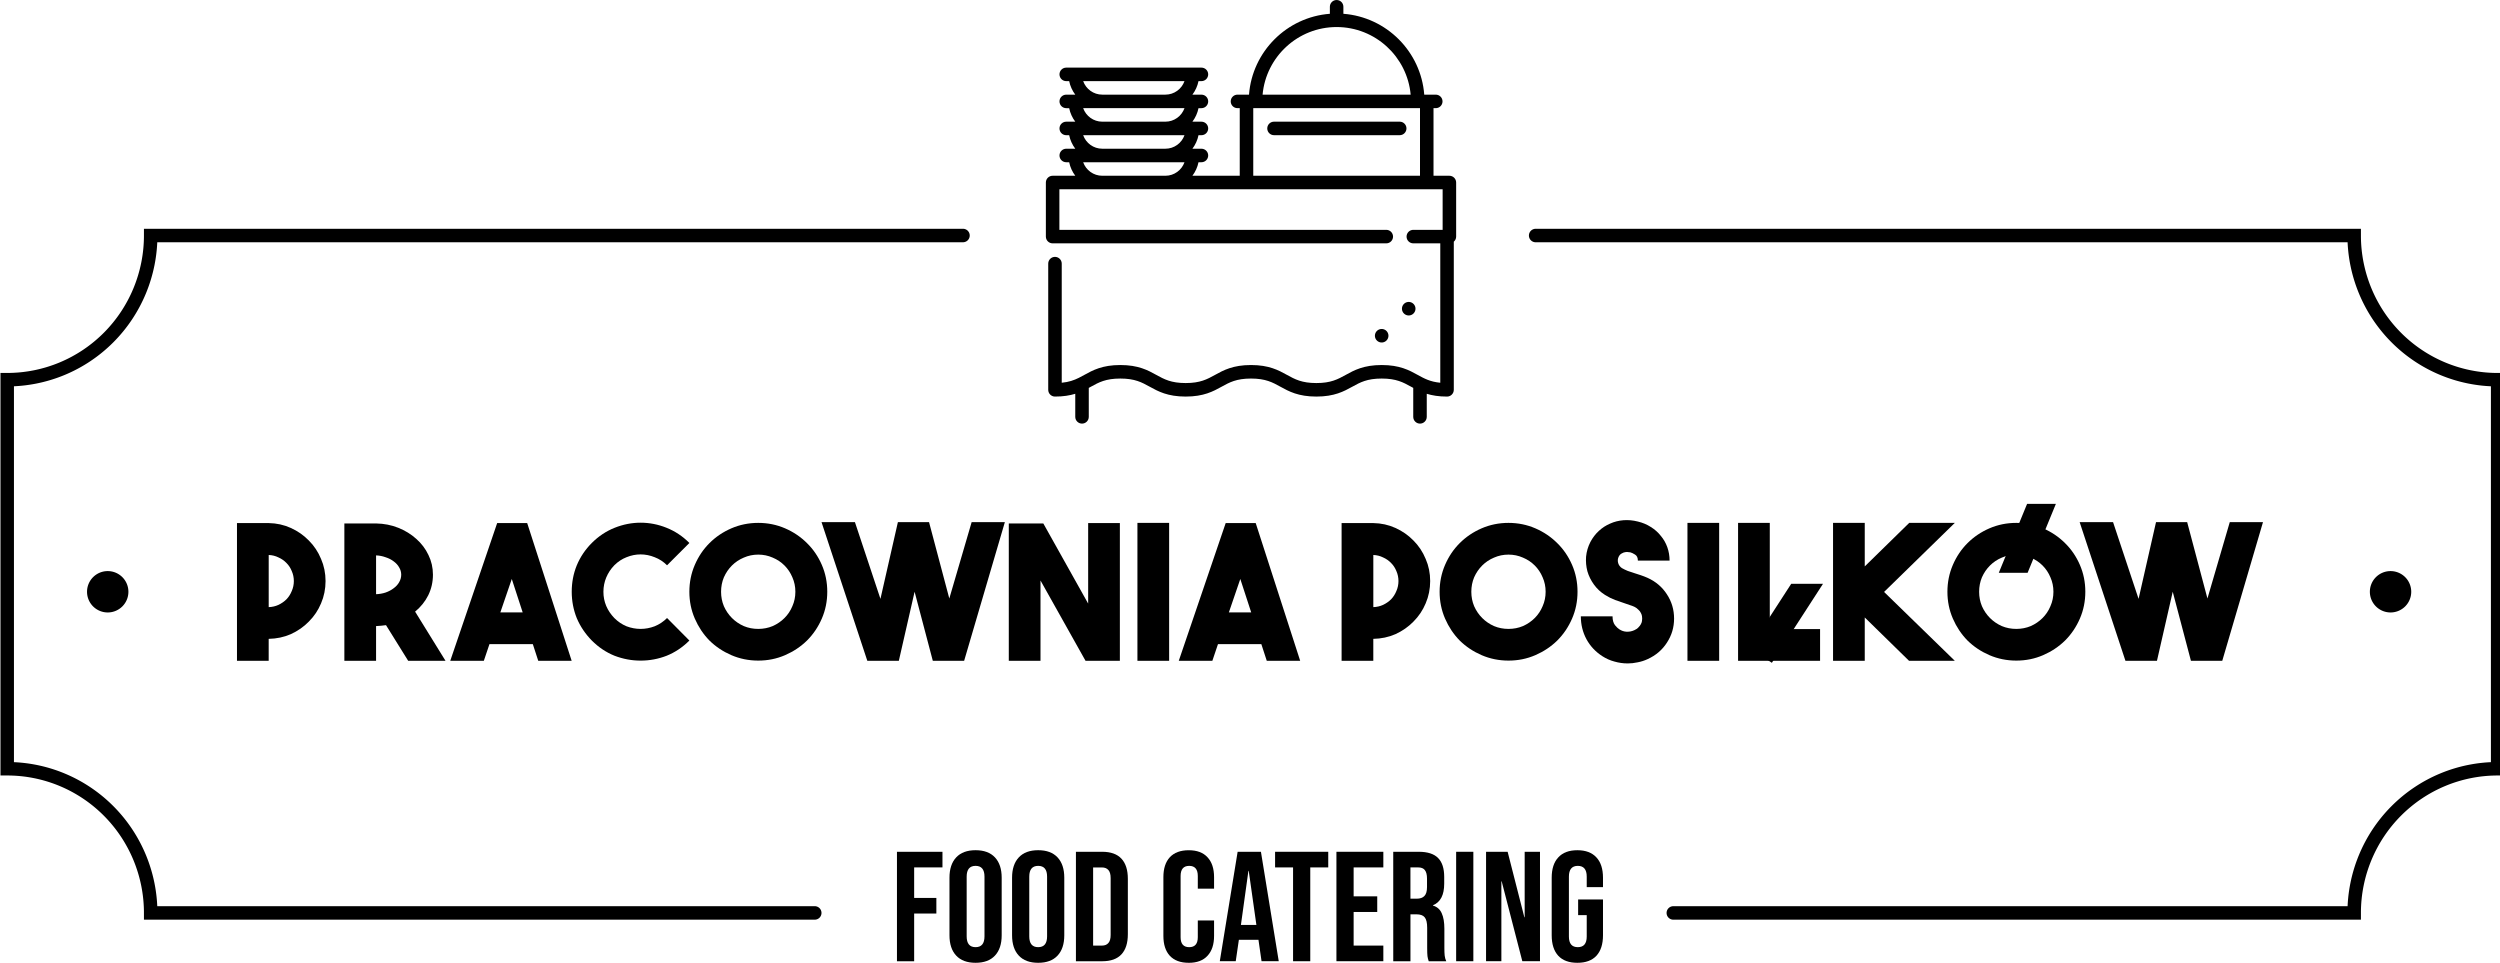 <?xml version="1.0" encoding="UTF-8"?>
<svg width="169.21mm" height="65.165mm" version="1.1" viewBox="0 0 169.21 65.165" xmlns="http://www.w3.org/2000/svg">
 <g transform="translate(-20.568 -8.797)" fill="currentColor">
  <g transform="translate(3.278 .455)" style="shape-inside:url(#rect12);white-space:pre" aria-label="PRACOWNIA posilkow">
   <path d="m39.325 47.67q0 0.8-0.305 1.511-0.292 0.699-0.826 1.232-0.521 0.533-1.219 0.851-0.699 0.305-1.499 0.318v1.486h-2.146v-9.322h2.146q0.8 0.013 1.499 0.33t1.219 0.851q0.533 0.533 0.826 1.245 0.305 0.699 0.305 1.499zm-3.848 1.765q0.356-0.013 0.66-0.152 0.318-0.152 0.546-0.381 0.229-0.241 0.356-0.559 0.14-0.318 0.14-0.673t-0.14-0.673q-0.127-0.318-0.356-0.546-0.229-0.241-0.546-0.381-0.305-0.152-0.66-0.165z"/>
   <path d="m43.417 50.655q-0.165 0.025-0.33 0.038t-0.343 0.025v2.349h-2.146v-9.296h2.146q0.8 0.013 1.499 0.292t1.219 0.749q0.533 0.47 0.826 1.092 0.305 0.622 0.305 1.333 0 0.749-0.318 1.397-0.318 0.635-0.889 1.105l2.057 3.327h-2.527zm-0.673-2.095q0.343-0.013 0.648-0.114 0.318-0.114 0.546-0.292 0.241-0.178 0.368-0.406 0.14-0.241 0.14-0.508t-0.14-0.495q-0.127-0.229-0.368-0.406-0.229-0.178-0.546-0.279-0.305-0.114-0.648-0.127z"/>
   <path d="m53.721 53.068-0.368-1.13h-2.934l-0.381 1.13h-2.273l3.175-9.322h2.032l3.01 9.322zm-2.565-3.277h1.511l-0.737-2.261z"/>
   <path d="m60.648 53.055q-0.902 0-1.765-0.33-0.851-0.343-1.537-1.029-0.66-0.673-1.016-1.511-0.343-0.851-0.343-1.791 0-0.953 0.343-1.791 0.356-0.851 1.016-1.511 0.686-0.686 1.549-1.029t1.753-0.343q0.902 0 1.753 0.343 0.864 0.343 1.549 1.029l-1.511 1.511q-0.368-0.368-0.838-0.546-0.47-0.191-0.953-0.191t-0.953 0.191q-0.457 0.178-0.826 0.546-0.356 0.368-0.546 0.826t-0.191 0.965 0.191 0.965q0.191 0.445 0.546 0.813 0.368 0.368 0.826 0.559 0.47 0.178 0.953 0.178t0.953-0.178q0.47-0.191 0.838-0.559l1.511 1.524q-0.686 0.686-1.537 1.029-0.851 0.33-1.765 0.33z"/>
   <path d="m68.61 43.733q0.965 0 1.816 0.368t1.486 1.003q0.635 0.622 1.003 1.473t0.368 1.816-0.368 1.816-1.003 1.486q-0.635 0.622-1.486 0.991t-1.816 0.368-1.816-0.368-1.486-0.991q-0.622-0.635-0.991-1.486t-0.368-1.816 0.368-1.816 0.991-1.473q0.635-0.635 1.486-1.003t1.816-0.368zm0 7.176q0.521 0 0.978-0.191 0.457-0.203 0.8-0.546t0.533-0.8q0.203-0.457 0.203-0.978t-0.203-0.978q-0.191-0.457-0.533-0.8t-0.8-0.533q-0.457-0.203-0.978-0.203t-0.978 0.203q-0.457 0.191-0.8 0.533t-0.546 0.8q-0.191 0.457-0.191 0.978t0.191 0.978q0.203 0.457 0.546 0.8t0.8 0.546q0.457 0.191 0.978 0.191z"/>
   <path d="m83.055 43.682h2.248l-2.756 9.385h-2.121l-1.232-4.674-1.067 4.674h-2.134l-3.099-9.385h2.261l1.727 5.194 1.181-5.194h2.108l1.372 5.169z"/>
   <path d="m90.941 43.746h2.146v9.322h-2.324l-3.048-5.436v5.436h-2.146v-9.296h2.337l3.035 5.423z"/>
   <path d="m96.422 53.068h-2.146v-9.335h2.146z"/>
   <path d="m103.03 53.068-0.368-1.13h-2.934l-0.381 1.13h-2.273l3.175-9.322h2.032l3.01 9.322zm-2.565-3.277h1.511l-0.737-2.261z"/>
   <path d="m114.09 47.67q0 0.8-0.305 1.511-0.292 0.699-0.826 1.232-0.521 0.533-1.219 0.851-0.699 0.305-1.499 0.318v1.486h-2.146v-9.322h2.146q0.8 0.013 1.499 0.33t1.219 0.851q0.533 0.533 0.826 1.245 0.305 0.699 0.305 1.499zm-3.848 1.765q0.356-0.013 0.66-0.152 0.318-0.152 0.546-0.381 0.229-0.241 0.356-0.559 0.14-0.318 0.14-0.673t-0.14-0.673q-0.127-0.318-0.356-0.546-0.229-0.241-0.546-0.381-0.305-0.152-0.66-0.165z"/>
   <path d="m119.39 43.733q0.965 0 1.816 0.368t1.486 1.003q0.635 0.622 1.003 1.473t0.368 1.816-0.368 1.816-1.003 1.486q-0.635 0.622-1.486 0.991t-1.816 0.368-1.816-0.368-1.486-0.991q-0.622-0.635-0.991-1.486t-0.368-1.816 0.368-1.816 0.991-1.473q0.635-0.635 1.486-1.003t1.816-0.368zm0 7.176q0.521 0 0.978-0.191 0.457-0.203 0.8-0.546t0.533-0.8q0.203-0.457 0.203-0.978t-0.203-0.978q-0.191-0.457-0.533-0.8t-0.8-0.533q-0.457-0.203-0.978-0.203t-0.978 0.203q-0.457 0.191-0.8 0.533t-0.546 0.8q-0.191 0.457-0.191 0.978t0.191 0.978q0.203 0.457 0.546 0.8t0.8 0.546q0.457 0.191 0.978 0.191z"/>
   <path d="m127.45 53.245q-0.445 0-0.889-0.127-0.432-0.114-0.826-0.368-0.686-0.445-1.067-1.143-0.381-0.711-0.381-1.549h2.146q0 0.381 0.165 0.597 0.165 0.203 0.292 0.279 0.229 0.152 0.495 0.165t0.521-0.102q0.178-0.076 0.279-0.191 0.114-0.114 0.165-0.216 0.064-0.114 0.076-0.216t0.013-0.165-0.013-0.165-0.076-0.216q-0.051-0.114-0.165-0.216-0.102-0.114-0.279-0.203-0.14-0.064-0.305-0.114-0.152-0.051-0.33-0.114-0.318-0.102-0.66-0.229t-0.686-0.343q-0.445-0.279-0.749-0.699t-0.445-0.902q-0.127-0.483-0.089-0.991 0.051-0.521 0.292-0.991 0.229-0.432 0.572-0.749t0.762-0.495q0.419-0.191 0.902-0.229t0.978 0.089q0.483 0.114 0.876 0.368 0.394 0.241 0.673 0.597 0.292 0.343 0.445 0.775t0.152 0.902h-2.146q0-0.292-0.191-0.406-0.178-0.114-0.318-0.152-0.025 0-0.127-0.013-0.089-0.025-0.216 0-0.114 0.013-0.241 0.089-0.127 0.064-0.203 0.216-0.102 0.203-0.038 0.432 0.064 0.216 0.254 0.343 0.178 0.102 0.394 0.191 0.216 0.076 0.457 0.152 0.216 0.064 0.432 0.14 0.229 0.076 0.457 0.178 0.838 0.381 1.308 1.118 0.483 0.737 0.483 1.638 0 0.889-0.483 1.626-0.47 0.737-1.308 1.118-0.33 0.152-0.673 0.216-0.343 0.076-0.686 0.076z"/>
   <path d="m133.65 53.068h-2.146v-9.335h2.146z"/>
   <path d="m140.48 53.068h-5.55v-9.335h2.146v7.188h3.404z"/>
   <path d="m149.6 43.733-4.788 4.674 4.788 4.661h-3.099l-2.997-2.934v2.934h-2.146v-9.335h2.146v2.946l3.01-2.946z"/>
   <path d="m153.76 43.733q0.965 0 1.816 0.368t1.486 1.003q0.635 0.622 1.003 1.473t0.368 1.816-0.368 1.816-1.003 1.486q-0.635 0.622-1.486 0.991t-1.816 0.368-1.816-0.368-1.486-0.991q-0.622-0.635-0.991-1.486t-0.368-1.816 0.368-1.816 0.991-1.473q0.635-0.635 1.486-1.003t1.816-0.368zm0 7.176q0.521 0 0.978-0.191 0.457-0.203 0.8-0.546t0.533-0.8q0.203-0.457 0.203-0.978t-0.203-0.978q-0.191-0.457-0.533-0.8t-0.8-0.533q-0.457-0.203-0.978-0.203t-0.978 0.203q-0.457 0.191-0.8 0.533t-0.546 0.8q-0.191 0.457-0.191 0.978t0.191 0.978q0.203 0.457 0.546 0.8t0.8 0.546q0.457 0.191 0.978 0.191z"/>
   <path d="m168.21 43.682h2.248l-2.756 9.385h-2.121l-1.232-4.674-1.067 4.674h-2.134l-3.099-9.385h2.261l1.727 5.194 1.181-5.194h2.108l1.372 5.169z"/>
  </g>
  <g transform="translate(36.809 -6.085)" style="shape-inside:url(#rect24);white-space:pre" aria-label="FOOD CATERING">
   <path d="m44.469 72.534h3.08v1.058h-1.916v2.064h1.503v1.058h-1.503v3.228h-1.164z"/>
   <path d="m49.79 80.048q-0.857 0-1.312-0.487t-0.455-1.376v-3.895q0-0.889 0.455-1.376t1.312-0.487q0.857 0 1.312 0.487t0.455 1.376v3.895q0 0.889-0.455 1.376t-1.312 0.487zm0-1.058q0.603 0 0.603-0.73v-4.043q0-0.73-0.603-0.73-0.603 0-0.603 0.73v4.043q0 0.73 0.603 0.73z"/>
   <path d="m54.027 80.048q-0.857 0-1.312-0.487-0.455-0.487-0.455-1.376v-3.895q0-0.889 0.455-1.376 0.455-0.487 1.312-0.487 0.857 0 1.312 0.487t0.455 1.376v3.895q0 0.889-0.455 1.376t-1.312 0.487zm0-1.058q0.603 0 0.603-0.73v-4.043q0-0.73-0.603-0.73t-0.603 0.73v4.043q0 0.73 0.603 0.73z"/>
   <path d="m56.582 72.534h1.778q0.868 0 1.302 0.466 0.434 0.466 0.434 1.365v3.747q0 0.9-0.434 1.365-0.434 0.466-1.302 0.466h-1.778zm1.757 6.35q0.286 0 0.434-0.169 0.159-0.169 0.159-0.55v-3.852q0-0.381-0.159-0.55-0.148-0.169-0.434-0.169h-0.593v5.292z"/>
   <path d="m64.217 80.048q-0.836 0-1.281-0.476-0.434-0.476-0.434-1.344v-3.979q0-0.868 0.434-1.344 0.445-0.476 1.281-0.476 0.836 0 1.27 0.476 0.445 0.476 0.445 1.344v0.783h-1.101v-0.857q0-0.688-0.582-0.688-0.582 0-0.582 0.688v4.138q0 0.677 0.582 0.677 0.582 0 0.582-0.677v-1.132h1.101v1.048q0 0.868-0.445 1.344-0.434 0.476-1.27 0.476z"/>
   <path d="m67.527 72.534h1.577l1.206 7.408h-1.164l-0.212-1.471v0.021h-1.323l-0.212 1.45h-1.079zm1.27 4.953-0.519-3.662h-0.021l-0.508 3.662z"/>
   <path d="m71.279 73.592h-1.217v-1.058h3.598v1.058h-1.217v6.35h-1.164z"/>
   <path d="m74.214 72.534h3.175v1.058h-2.011v1.958h1.598v1.058h-1.598v2.275h2.011v1.058h-3.175z"/>
   <path d="m78.059 72.534h1.725q0.9 0 1.312 0.423 0.413 0.413 0.413 1.281v0.455q0 1.154-0.762 1.46v0.021q0.423 0.127 0.593 0.519 0.18 0.392 0.18 1.048v1.302q0 0.318 0.021 0.519 0.021 0.191 0.106 0.381h-1.185q-0.064-0.18-0.085-0.339-0.021-0.159-0.021-0.572v-1.355q0-0.508-0.169-0.709-0.159-0.201-0.561-0.201h-0.402v3.175h-1.164zm1.587 3.175q0.349 0 0.519-0.18 0.18-0.18 0.18-0.603v-0.572q0-0.402-0.148-0.582-0.138-0.18-0.445-0.18h-0.529v2.117z"/>
   <path d="m82.317 72.534h1.164v7.408h-1.164z"/>
   <path d="m84.342 72.534h1.46l1.132 4.434h0.021v-4.434h1.037v7.408h-1.196l-1.397-5.408h-0.021v5.408h-1.037z"/>
   <path d="m90.52 80.048q-0.847 0-1.291-0.476-0.445-0.487-0.445-1.386v-3.895q0-0.9 0.445-1.376 0.445-0.487 1.291-0.487t1.291 0.487q0.445 0.476 0.445 1.376v0.635h-1.101v-0.709q0-0.73-0.603-0.73t-0.603 0.73v4.053q0 0.72 0.603 0.72t0.603-0.72v-1.45h-0.582v-1.058h1.683v2.424q0 0.9-0.445 1.386-0.445 0.476-1.291 0.476z"/>
  </g>
  <g transform="matrix(.056 0 0 .056 90.904 8.797)">
   <path d="m435.74 147.06h-151.91c-4.513 0-8.17 3.658-8.17 8.17s3.657 8.17 8.17 8.17h151.91c4.513 0 8.17-3.658 8.17-8.17s-3.656-8.17-8.169-8.17z"/>
   <path d="m495.78 212.43h-19.179v-81.702h2.723c4.513 0 8.17-3.658 8.17-8.17s-3.657-8.17-8.17-8.17h-13.929c-3.979-52.066-45.665-93.752-97.731-97.731v-8.483c0-4.512-3.657-8.17-8.17-8.17s-8.17 3.658-8.17 8.17v8.482c-52.066 3.979-93.752 45.665-97.731 97.731h-13.928c-4.513 0-8.17 3.658-8.17 8.17s3.657 8.17 8.17 8.17h2.723v81.702h-57.213c3.575-4.753 6.141-10.306 7.371-16.34h3.545c4.513 0 8.17-3.658 8.17-8.17s-3.657-8.17-8.17-8.17h-10.916c3.575-4.753 6.141-10.306 7.371-16.34h3.545c4.513 0 8.17-3.658 8.17-8.17s-3.657-8.17-8.17-8.17h-10.916c3.575-4.753 6.141-10.306 7.371-16.34h3.545c4.513 0 8.17-3.658 8.17-8.17s-3.657-8.17-8.17-8.17h-10.916c3.575-4.753 6.141-10.306 7.371-16.34h3.545c4.513 0 8.17-3.658 8.17-8.17s-3.657-8.17-8.17-8.17h-163.4c-4.513 0-8.17 3.658-8.17 8.17s3.657 8.17 8.17 8.17h3.546c1.23 6.034 3.794 11.588 7.371 16.34h-10.917c-4.513 0-8.17 3.658-8.17 8.17s3.657 8.17 8.17 8.17h3.546c1.23 6.034 3.794 11.588 7.371 16.34h-10.917c-4.513 0-8.17 3.658-8.17 8.17s3.657 8.17 8.17 8.17h3.546c1.23 6.034 3.794 11.588 7.371 16.34h-10.917c-4.513 0-8.17 3.658-8.17 8.17s3.657 8.17 8.17 8.17h3.546c1.23 6.034 3.794 11.588 7.371 16.34h-27.373c-4.513 0-8.17 3.658-8.17 8.17v65.362c0 4.512 3.657 8.17 8.17 8.17h403.27c4.513 0 8.17-3.658 8.17-8.17s-3.657-8.17-8.17-8.17h-395.1v-49.021h463.21v49.021h-35.431c-4.513 0-8.17 3.658-8.17 8.17s3.657 8.17 8.17 8.17h32.59v168.48c-12.302-1.192-19.384-5.099-27.371-9.506-10.119-5.582-21.587-11.91-43.435-11.91s-33.317 6.328-43.435 11.91c-9.606 5.3-17.903 9.877-35.543 9.877s-25.938-4.577-35.544-9.877c-10.119-5.582-21.587-11.91-43.437-11.91s-33.318 6.328-43.437 11.91c-9.606 5.3-17.904 9.877-35.544 9.877-17.639 0-25.937-4.577-35.542-9.877-10.118-5.582-21.586-11.91-43.434-11.91s-33.317 6.328-43.435 11.91c-2.276 1.255-4.479 2.466-6.75 3.589-5.705 2.821-11.829 5.064-20.623 5.916v-143.97c0-4.512-3.657-8.17-8.17-8.17s-8.17 3.658-8.17 8.17v152.51c0 4.512 3.657 8.17 8.17 8.17 10.095 0 17.957-1.359 24.511-3.363v27.873c0 4.512 3.657 8.17 8.17 8.17s8.17-3.658 8.17-8.17v-35.004c0.873-0.475 1.736-0.948 2.585-1.416 9.606-5.3 17.903-9.877 35.542-9.877s25.936 4.578 35.54 9.876c10.118 5.583 21.586 11.911 43.435 11.911 21.85 0 33.318-6.328 43.437-11.91 9.606-5.3 17.904-9.877 35.544-9.877s25.938 4.578 35.544 9.877c10.119 5.583 21.587 11.91 43.437 11.91 21.849 0 33.318-6.328 43.436-11.91 9.606-5.3 17.903-9.877 35.542-9.877s25.936 4.578 35.54 9.876c0.849 0.468 1.711 0.941 2.584 1.416v35.006c0 4.512 3.657 8.17 8.17 8.17s8.17-3.658 8.17-8.17v-27.875c6.554 2.004 14.415 3.364 24.511 3.364 4.513 0 8.17-3.658 8.17-8.17v-179.01c1.737-1.498 2.841-3.71 2.841-6.185v-65.362c1e-3 -4.512-3.656-8.17-8.169-8.17zm-343.26 0h-76.256c-10.651 0-19.733-6.831-23.105-16.34h122.47c-3.373 9.508-12.455 16.34-23.105 16.34zm0-32.681h-76.256c-10.651 0-19.733-6.831-23.105-16.34h122.47c-3.373 9.508-12.455 16.34-23.105 16.34zm0-32.681h-76.256c-10.651 0-19.733-6.831-23.105-16.34h122.47c-3.373 9.508-12.455 16.34-23.105 16.34zm0-32.681h-76.256c-10.651 0-19.733-6.831-23.105-16.34h122.47c-3.373 9.509-12.455 16.34-23.105 16.34zm206.98-81.702c46.8 0 85.341 35.963 89.484 81.702h-178.97c4.144-45.739 42.684-81.702 89.484-81.702zm100.77 179.74h-201.53v-81.702h201.53z"/>
   <path d="m454.81 373.11a8.17 8.17 0 0 1-8.17 8.17 8.17 8.17 0 0 1-8.17-8.17 8.17 8.17 0 0 1 8.17-8.17 8.17 8.17 0 0 1 8.17 8.17"/>
   <path d="m422.13 405.79a8.17 8.17 0 0 1-8.17 8.17 8.17 8.17 0 0 1-8.17-8.17 8.17 8.17 0 0 1 8.17-8.17 8.17 8.17 0 0 1 8.17 8.17"/>
  </g>
  <path transform="scale(.265)" d="m505 266.37h173.9a36.643 36.825 0 0 1 36.643-36.825v-99.369a36.643 36.823 0 0 1-36.643-36.823h-209.06" fill="none" stroke="currentColor" stroke-linecap="round" stroke-width="3.443"/>
  <path transform="scale(.265)" d="m323.57 93.349-207.47-3e-6v0a36.643 36.823 0 0 1-36.643 36.823v99.372a36.643 36.823 0 0 1 36.643 36.823h169.61" fill="none" stroke="currentColor" stroke-linecap="round" stroke-width="3.443"/>
  <g>
   <path d="m29.259 48.851a1.4 1.4 0 0 1-1.4 1.4 1.4 1.4 0 0 1-1.4-1.4 1.4 1.4 0 0 1 1.4-1.4 1.4 1.4 0 0 1 1.4 1.4"/>
   <path d="m183.77 48.851a1.4 1.4 0 0 1-1.4 1.4 1.4 1.4 0 0 1-1.4-1.4 1.4 1.4 0 0 1 1.4-1.4 1.4 1.4 0 0 1 1.4 1.4"/>
   <path transform="scale(.265)" d="m535.11 182.31-10.66 16.471 5.723 3.703 13.055-20.174z"/>
   <path d="m157.77 42.9-1.915 4.665h1.95l1.914-4.665z"/>
  </g>
 </g>
</svg>
